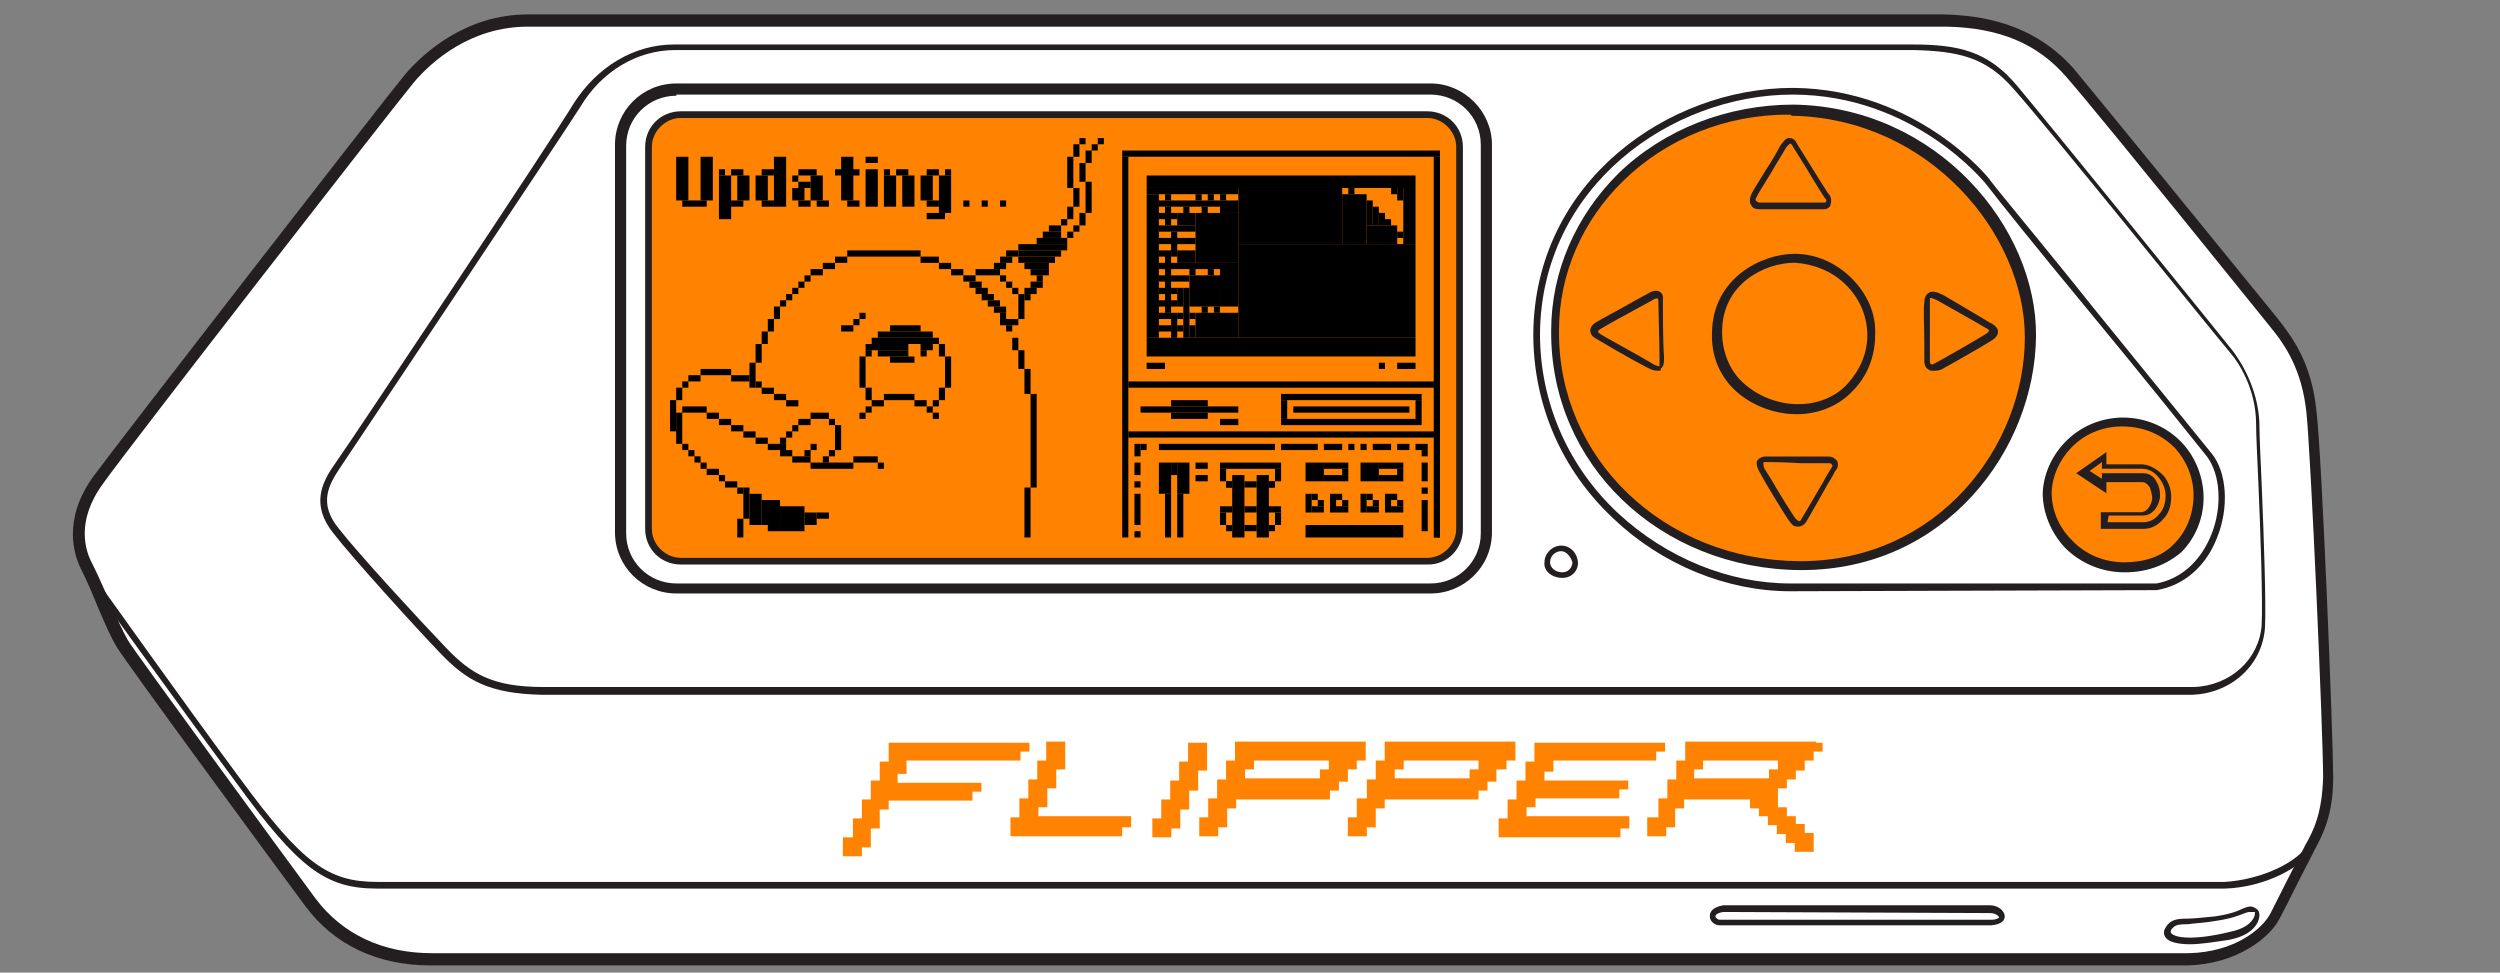 <svg width="347" height="135" viewBox="0 0 347 135" fill="none" xmlns="http://www.w3.org/2000/svg">
<rect x="0" y="0" width="347" height="135" fill="#808080" stroke="none"/>
<g clip-path="url(#clip0_1594_10153)">
<path d="M73.42 2.927H269.884C275.931 3.082 282.133 4.473 287.095 10.192C292.057 15.911 313.301 42.187 315.472 44.969C317.643 47.752 319.968 51.307 320.589 57.18C321.209 63.054 322.915 102.468 322.915 107.878C322.915 113.597 321.209 115.916 319.968 118.543C318.728 120.862 316.867 124.726 315.627 127.044C314.386 129.363 310.2 132.918 303.532 133.073H59.93C52.797 133.073 46.905 130.445 43.028 125.19C39.152 120.089 17.908 90.876 16.978 89.33C15.427 86.857 14.187 82.993 12.016 78.665C10.62 75.883 10 71.555 13.566 66.609C17.288 61.663 53.572 14.674 56.829 10.965C60.085 7.101 65.667 2.773 73.42 2.927Z" fill="white"/>
<path d="M59.775 134C52.487 134 46.44 131.218 42.408 125.808C38.842 121.016 17.133 91.494 16.203 89.794C15.272 88.248 14.497 86.393 13.566 84.23C12.946 82.684 12.171 80.829 11.241 78.974C10.31 77.119 8.604 72.173 12.946 66.145C16.823 60.89 53.262 13.902 56.208 10.347C58.844 7.255 64.737 2 73.265 2H73.42H269.883C274.845 2.155 282.133 3.082 287.871 9.574C290.817 13.129 300.431 24.876 315.627 43.578L316.247 44.351C318.573 47.288 320.899 50.843 321.519 57.026C322.294 63.208 323.845 102.623 323.845 107.878C323.845 113.133 322.449 115.761 321.209 118.08C321.054 118.389 320.899 118.698 320.744 119.007C319.503 121.326 317.643 125.19 316.402 127.508C315.162 129.981 310.665 133.845 303.532 134H59.93C59.93 134 59.775 134 59.775 134ZM73.265 3.7C65.357 3.7 59.93 8.492 57.449 11.429C54.503 14.984 18.063 61.817 14.342 67.073C10.465 72.328 11.861 76.501 12.791 78.201C13.722 80.056 14.497 81.911 15.272 83.611C16.203 85.775 16.978 87.475 17.753 88.867C18.528 90.258 39.927 119.471 43.803 124.726C47.525 129.672 53.107 132.3 59.93 132.3H303.842C310.2 132.145 314.076 128.899 315.162 126.735C316.402 124.262 318.263 120.553 319.503 118.234C319.658 117.925 319.813 117.616 319.968 117.307C321.209 115.143 322.294 112.824 322.449 107.878C322.449 101.85 320.744 62.899 320.123 57.18C319.503 51.461 317.332 48.061 315.162 45.433L314.541 44.66C295.469 21.012 288.956 13.129 286.785 10.656C282.754 6.019 277.482 3.855 270.194 3.7H73.73C73.42 3.7 73.265 3.7 73.265 3.7Z" fill="#231F20"/>
<path d="M52.332 123.335C45.199 123.335 41.477 120.553 32.794 108.651C24.421 97.368 12.791 81.138 12.636 80.984L13.411 80.52C13.566 80.675 25.041 96.904 33.414 108.187C41.943 119.78 45.509 122.408 52.332 122.408H308.804C313.921 122.098 319.193 119.625 320.589 116.843L321.364 117.307C319.813 120.398 314.231 123.18 308.804 123.335H52.332V123.335Z" fill="#231F20"/>
<path d="M265.542 6.482C271.744 6.482 275.776 7.255 279.807 12.047C283.839 16.838 307.719 46.361 309.734 48.834C311.75 51.307 313.456 55.016 313.456 59.035C313.456 63.054 314.386 81.911 314.076 86.857C313.766 91.958 309.579 95.667 304.152 95.822H75.126C67.838 95.667 64.737 93.813 61.325 90.258C57.914 86.548 49.076 77.119 46.44 73.719C43.493 70.009 44.889 67.227 46.595 64.6C48.61 62.126 77.297 19.002 80.088 14.52C82.724 10.192 87.686 6.482 93.733 6.482H265.542Z" fill="white"/>
<path d="M75.281 96.44C67.838 96.286 64.737 94.431 61.17 90.721C57.604 87.012 48.92 77.429 46.285 74.028C43.183 70.164 44.579 67.073 46.44 64.445C48.455 61.663 77.142 18.539 79.623 14.365C82.879 9.265 87.996 6.173 93.578 6.173H265.387C271.899 6.173 275.931 7.101 279.962 11.892C283.994 16.684 308.184 46.515 309.889 48.679C312.215 51.77 313.611 55.635 313.611 59.19C313.611 60.581 313.766 63.672 313.921 67.227C314.231 74.646 314.541 83.766 314.386 87.012C314.076 92.267 309.734 96.286 304.152 96.44H75.281ZM93.733 6.946C88.461 6.946 83.499 9.883 80.553 14.829C77.917 19.002 49.076 62.127 47.215 64.909C45.664 67.227 44.114 69.855 47.06 73.41C49.696 76.81 58.379 86.239 61.946 89.948C65.357 93.504 68.303 95.358 75.436 95.358H304.462C309.579 95.204 313.611 91.494 313.921 86.703C314.076 83.457 313.766 73.874 313.456 66.918C313.301 63.363 313.146 60.272 313.146 58.881C313.146 53.934 310.665 50.225 309.579 48.988C307.719 46.824 283.684 16.993 279.497 12.356C275.621 7.874 271.744 7.101 265.542 6.946H93.733Z" fill="#231F20"/>
<path d="M306.633 63.208C310.51 68.154 307.874 80.211 299.345 81.602H248.485C230.963 81.447 213.131 67.073 213.286 46.515C213.441 25.958 231.273 12.82 248.95 12.82C265.077 12.974 275.001 24.103 275.931 25.494C278.877 29.358 303.222 58.88 306.633 63.208Z" fill="white"/>
<path d="M248.485 82.066C239.646 82.066 230.653 78.356 223.985 72.019C216.697 65.218 212.821 56.098 212.821 46.361C212.976 25.185 231.583 12.201 248.795 12.201H248.95C266.162 12.356 276.241 24.876 276.241 25.03C277.637 26.885 283.994 34.459 290.507 42.651C297.64 51.461 305.083 60.581 306.943 62.899C309.114 65.527 309.424 70.473 307.719 74.646C306.168 78.665 303.067 81.293 299.345 81.911L248.485 82.066ZM248.795 13.129C232.048 13.129 213.906 25.803 213.751 46.361C213.751 55.789 217.628 64.754 224.605 71.246C231.273 77.429 239.957 80.984 248.485 80.984H299.345C302.602 80.365 305.393 78.047 306.943 74.183C308.494 70.319 308.184 65.836 306.323 63.363C304.462 61.044 297.174 51.925 289.886 43.115C283.219 35.077 277.016 27.349 275.621 25.494C275.466 25.34 265.697 13.129 248.795 13.129Z" fill="#231F20"/>
<path d="M239.181 126.117H276.241C277.637 126.117 279.032 127.817 276.396 127.972H238.716C237.631 127.972 236.7 126.581 239.181 126.117Z" fill="white"/>
<path d="M238.716 128.436C237.941 128.436 237.32 127.817 237.32 127.199C237.32 126.735 237.476 125.962 239.181 125.653H276.241C277.326 125.653 278.257 126.426 278.257 127.199C278.257 127.663 277.947 128.281 276.396 128.436H238.716ZM239.181 126.581C238.251 126.735 238.096 127.044 238.096 127.199C238.096 127.354 238.406 127.663 238.716 127.663H276.396C277.171 127.663 277.481 127.354 277.481 127.354C277.481 127.199 277.016 126.735 276.241 126.735L239.181 126.581Z" fill="#231F20"/>
<path d="M312.991 126.272C313.456 126.426 313.456 128.899 309.269 129.827C302.912 131.372 299.965 130.29 300.896 128.745C301.826 127.199 302.912 128.126 307.408 127.354C311.905 126.581 311.905 125.653 312.991 126.272Z" fill="white"/>
<path d="M303.997 131.063C302.291 131.063 301.051 130.754 300.586 130.136C300.276 129.672 300.276 129.208 300.586 128.745C301.206 127.663 302.136 127.508 303.532 127.508C304.462 127.508 305.703 127.354 307.408 127.199C309.579 126.89 310.665 126.426 311.285 126.117C312.06 125.808 312.525 125.653 313.146 126.117C313.456 126.272 313.611 126.581 313.611 127.045C313.611 127.508 313.301 129.672 309.424 130.445C307.408 130.754 305.393 131.063 303.997 131.063ZM312.37 126.581C312.215 126.581 312.06 126.581 311.595 126.735C310.82 127.045 309.734 127.508 307.563 127.817C305.858 128.126 304.617 128.126 303.687 128.281C302.136 128.281 301.826 128.436 301.361 129.054C301.206 129.363 301.361 129.518 301.361 129.518C301.826 130.136 304.307 130.6 309.424 129.363C311.75 128.899 312.525 127.972 312.836 127.354C312.991 127.045 312.991 126.735 312.991 126.581C312.681 126.581 312.525 126.581 312.37 126.581Z" fill="#231F20"/>
<path d="M248.795 15.293C267.713 15.602 281.823 31.213 281.823 46.824C281.668 63.209 268.643 78.665 249.725 78.665C230.808 78.511 215.612 64.445 215.767 46.052C215.922 28.431 231.273 14.984 248.795 15.293Z" fill="#FF8200"/>
<path d="M250.036 79.129H249.88C230.343 78.974 215.147 64.445 215.302 45.897C215.302 37.705 218.713 29.977 224.605 24.103C230.963 17.921 239.801 14.52 248.95 14.52C268.953 14.829 282.754 31.677 282.599 46.67C282.443 62.436 270.039 79.129 250.036 79.129ZM248.175 15.911C239.646 15.911 231.428 19.157 225.381 25.031C219.643 30.595 216.387 38.014 216.387 45.897C216.232 63.672 230.963 77.738 249.725 77.892H249.88C269.108 77.892 281.048 61.817 281.048 46.825C281.048 32.604 267.868 16.375 248.64 16.066C248.64 15.911 248.485 15.911 248.175 15.911Z" fill="#231F20"/>
<path d="M294.383 58.417C301.051 58.417 305.083 63.827 305.083 68.773C305.083 73.564 301.671 78.665 294.848 78.665C288.336 78.51 284.149 73.255 284.149 68.309C284.304 63.363 288.491 58.571 294.383 58.417Z" fill="#FF8200"/>
<path d="M295.003 79.438H294.848C291.747 79.438 288.801 78.201 286.63 76.037C284.614 73.874 283.529 71.091 283.529 68.464C283.684 63.517 287.871 58.108 294.538 57.953C297.795 57.953 300.741 59.19 302.912 61.508C304.772 63.517 305.858 66.3 305.858 69.082C305.858 71.864 304.772 74.646 302.757 76.656C300.741 78.356 298.105 79.438 295.003 79.438ZM294.538 59.19C288.646 59.19 284.924 63.981 284.769 68.309C284.769 70.782 285.7 73.101 287.56 74.956C289.421 76.965 292.057 78.047 294.848 78.047C297.64 78.047 300.12 77.274 301.826 75.419C303.532 73.719 304.462 71.246 304.462 68.773C304.462 66.3 303.532 63.981 301.826 62.126C300.586 60.89 298.26 59.19 294.538 59.19Z" fill="#231F20"/>
<path d="M249.57 73.101C249.105 73.101 248.795 72.946 248.485 72.483C248.175 72.173 246.469 69.391 244.919 66.763L244.143 65.372C243.833 64.754 243.678 64.136 243.988 63.827C244.143 63.672 244.453 63.363 245.074 63.363C245.694 63.363 247.865 63.363 249.88 63.363C251.586 63.363 253.292 63.363 253.757 63.363C254.532 63.363 254.842 63.827 254.998 63.981C255.153 64.29 255.153 64.909 254.842 65.218C254.687 65.372 254.377 66.145 253.757 67.073C252.361 69.546 250.966 72.019 250.656 72.483C250.346 72.946 249.88 73.101 249.57 73.101ZM244.919 64.136C244.763 64.136 244.763 64.136 244.763 64.29C244.763 64.445 244.763 64.754 244.919 65.063L245.694 66.3C246.779 68.155 248.95 71.71 249.26 72.019C249.415 72.173 249.57 72.328 249.725 72.328C249.881 72.328 250.036 72.173 250.036 72.019C250.346 71.555 252.051 68.618 253.137 66.763C253.602 65.836 254.067 65.218 254.222 64.909C254.377 64.754 254.377 64.6 254.222 64.445C254.222 64.29 253.912 64.29 253.757 64.29C253.292 64.29 251.741 64.29 249.88 64.29C247.71 64.136 245.694 64.136 244.919 64.136Z" fill="#231F20"/>
<path d="M230.188 51.461C229.878 51.461 229.722 51.461 229.257 51.307C228.792 51.152 225.381 49.297 222.279 47.443L221.504 46.979C220.884 46.67 220.729 46.206 220.729 45.897C220.729 45.433 221.039 44.97 221.659 44.66C222.124 44.351 225.071 42.806 226.931 41.724L228.637 40.796C229.102 40.487 229.878 40.178 230.343 40.487C230.963 40.796 230.808 41.569 230.808 41.724C230.808 42.651 230.808 47.597 230.963 49.452V50.07C230.963 50.534 230.808 50.998 230.498 51.152C230.653 51.461 230.343 51.461 230.188 51.461ZM230.033 41.415C229.878 41.415 229.722 41.415 229.257 41.724L227.552 42.651C225.536 43.733 222.745 45.279 222.279 45.588C221.969 45.742 221.814 45.897 221.814 46.052C221.814 46.206 221.969 46.206 222.124 46.361L222.9 46.824C224.605 47.752 229.257 50.38 229.722 50.689C230.188 50.843 230.343 50.843 230.343 50.843C230.343 50.843 230.343 50.689 230.343 50.534V49.916C230.343 48.061 230.188 43.115 230.188 42.187H230.653H230.188C230.188 41.569 230.188 41.415 230.033 41.415Z" fill="#231F20"/>
<path d="M268.333 51.462C268.178 51.462 267.868 51.462 267.713 51.307C267.402 51.152 267.092 50.843 267.092 50.07C267.092 49.607 267.092 48.525 267.092 47.288C267.092 45.279 266.937 42.806 267.092 42.033C267.092 41.415 267.247 40.951 267.713 40.642C268.178 40.333 268.798 40.487 269.728 40.951C270.504 41.415 275 44.042 276.241 44.815L276.551 44.97C277.016 45.279 277.326 45.588 277.326 46.052C277.326 46.361 277.171 46.825 276.396 47.288C275.466 47.906 270.039 50.998 269.418 51.307C268.953 51.462 268.643 51.462 268.333 51.462ZM267.868 42.033C267.868 42.96 267.868 45.279 267.868 47.288C267.868 48.525 267.868 49.607 267.868 50.07C267.868 50.225 267.868 50.534 268.023 50.534C268.178 50.689 268.333 50.534 268.643 50.38C269.263 50.07 274.69 46.979 275.621 46.361C275.931 46.206 276.086 45.897 276.086 45.897C276.086 45.742 275.931 45.742 275.776 45.588L275.466 45.433C274.225 44.66 269.728 42.188 268.953 41.724C268.333 41.415 267.868 41.26 267.868 41.415C267.868 41.415 267.868 41.724 267.868 42.033Z" fill="#231F20"/>
<path d="M253.137 29.049C252.672 29.049 246.934 29.049 245.074 29.049H244.298C243.678 29.049 243.213 28.895 243.058 28.431C242.903 28.276 242.748 27.813 243.058 27.04C243.213 26.576 244.143 25.185 245.074 23.639C246.004 22.248 246.779 20.857 247.089 20.239C247.555 19.621 247.865 19.157 248.33 19.157C248.795 19.157 249.105 19.311 249.415 19.93C249.57 20.239 250.501 21.63 251.431 23.176C252.517 24.876 253.602 26.731 253.912 27.04C254.222 27.504 254.222 27.967 254.067 28.431C254.067 28.74 253.602 29.049 253.137 29.049ZM244.298 28.122H245.074C248.64 28.122 252.827 28.122 253.137 28.122C253.292 28.122 253.447 28.122 253.447 27.967C253.602 27.813 253.447 27.658 253.292 27.504C252.982 27.04 251.896 25.34 250.811 23.485C249.88 21.939 248.95 20.548 248.795 20.239C248.64 19.93 248.485 19.93 248.485 19.93C248.485 19.93 248.175 20.084 247.865 20.548C247.555 21.166 246.624 22.557 245.849 23.949C244.919 25.494 243.988 26.885 243.833 27.349C243.678 27.504 243.678 27.658 243.678 27.813C243.988 28.122 244.143 28.122 244.298 28.122Z" fill="#231F20"/>
<path d="M297.484 73.41H291.592V71.091H297.174C298.105 71.091 298.725 69.855 298.725 69.082C298.725 68.773 298.57 68.154 298.415 67.691C298.105 67.227 297.795 66.918 297.329 66.918H292.367V68.464L288.181 65.681L292.367 62.745V64.445H297.174C298.26 64.445 299.345 65.063 300.276 65.99C301.051 66.918 301.361 68 301.361 68.927C301.361 70.164 301.051 71.246 300.276 72.019C299.5 72.946 298.57 73.41 297.484 73.41ZM292.523 72.482H297.484C298.26 72.482 299.035 72.173 299.655 71.4C300.276 70.782 300.586 69.855 300.586 68.773C300.586 68 300.276 67.073 299.655 66.3C299.035 65.527 298.26 65.063 297.329 65.063H291.747V64.136L290.042 65.372L291.747 66.454V65.681H297.484C298.26 65.681 299.035 66.145 299.345 66.918C299.81 67.691 299.81 68.464 299.81 68.773C299.81 70.009 298.88 71.555 297.484 71.555H292.678L292.523 72.482Z" fill="#231F20"/>
<path d="M216.697 76.037C217.783 76.037 218.713 77.119 218.713 78.047C218.713 78.82 218.093 79.901 216.852 79.747C215.612 79.592 214.682 78.974 214.682 77.892C214.682 76.965 215.457 76.037 216.697 76.037Z" fill="white"/>
<path d="M216.852 80.211C215.457 80.211 214.216 79.283 214.371 78.047C214.371 76.81 215.457 75.728 216.697 75.728C218.093 75.728 219.023 76.965 219.023 78.201C219.023 79.129 218.248 80.211 216.852 80.211ZM216.697 76.501C215.922 76.501 215.147 77.119 215.147 78.047C215.147 78.82 215.922 79.438 216.852 79.438C217.783 79.438 218.248 78.665 218.248 78.047C218.093 77.428 217.473 76.501 216.697 76.501Z" fill="#231F20"/>
<path d="M249.415 57.489C246.004 57.489 242.748 56.098 240.577 53.934C238.561 51.925 237.476 49.143 237.631 46.052C237.786 38.632 244.453 35.232 249.105 35.232C252.051 35.232 254.842 36.468 257.013 38.632C259.184 40.796 260.425 43.578 260.27 46.515C260.27 49.452 259.184 52.234 257.168 54.244C255.308 56.253 252.516 57.489 249.415 57.489ZM249.105 36.468C244.918 36.468 239.026 39.405 239.026 46.052C239.026 48.679 239.956 51.152 241.662 52.852C243.678 54.862 246.624 56.098 249.57 56.098C252.206 56.098 254.687 55.171 256.393 53.316C258.099 51.461 259.184 49.143 259.184 46.515C259.184 43.888 258.099 41.415 256.238 39.56C254.222 37.55 251.586 36.623 249.105 36.468Z" fill="#231F20"/>
<path d="M198.555 81.602H93.888C89.702 81.602 86.135 78.202 86.135 73.874V20.084C86.135 15.911 89.547 12.356 93.888 12.356H198.555C202.742 12.356 206.308 15.757 206.308 20.084V73.874C206.308 78.202 202.897 81.602 198.555 81.602Z" fill="white"/>
<path d="M198.555 82.375H93.888C89.237 82.375 85.36 78.665 85.36 73.874V20.084C85.36 15.447 89.082 11.583 93.888 11.583H198.555C203.207 11.583 207.083 15.447 207.083 20.084V73.874C207.083 78.665 203.207 82.375 198.555 82.375ZM93.888 13.284C90.012 13.284 86.911 16.375 86.911 20.239V74.028C86.911 77.892 90.012 80.984 93.888 80.984H198.555C202.432 80.984 205.533 77.892 205.533 74.028V20.084C205.533 16.22 202.432 13.129 198.555 13.129H93.888V13.284Z" fill="#231F20"/>
<path d="M198.245 77.892H94.509C92.028 77.892 90.012 75.883 90.012 73.41V20.393C90.012 17.92 92.028 15.911 94.509 15.911H198.09C200.571 15.911 202.587 17.92 202.587 20.393V73.41C202.742 75.883 200.726 77.892 198.245 77.892Z" fill="#FF8200"/>
<g clip-path="url(#clip1_1594_10153)">
<rect x="104.027" y="50.345" width="0.848" height="3.465" fill="black"/>
<rect x="116.749" y="45.148" width="1.696" height="0.866" fill="black"/>
<rect x="120.142" y="47.746" width="5.937" height="0.866" fill="black"/>
<rect x="121.838" y="48.612" width="4.241" height="0.866" fill="black"/>
<rect x="123.534" y="49.479" width="3.393" height="0.866" fill="black"/>
<rect x="127.775" y="47.746" width="1.696" height="0.866" fill="black"/>
<rect x="130.32" y="47.746" width="0.848" height="1.732" fill="black"/>
<rect x="131.168" y="49.479" width="0.848" height="4.331" fill="black"/>
<rect x="119.294" y="49.479" width="0.848" height="4.331" fill="black"/>
<rect x="120.142" y="53.81" width="0.848" height="1.732" fill="black"/>
<rect x="130.32" y="53.81" width="0.848" height="1.732" fill="black"/>
<rect x="122.686" y="54.676" width="4.241" height="0.866" fill="black"/>
<rect x="120.99" y="55.542" width="1.696" height="0.866" fill="black"/>
<rect x="129.471" y="55.542" width="0.848" height="0.866" fill="black"/>
<rect x="119.294" y="57.275" width="0.848" height="0.866" fill="black"/>
<rect x="120.142" y="56.409" width="0.848" height="0.866" fill="black"/>
<rect x="129.471" y="57.275" width="0.848" height="0.866" fill="black"/>
<rect x="128.623" y="56.409" width="0.848" height="0.866" fill="black"/>
<rect x="126.927" y="55.542" width="1.696" height="0.866" fill="black"/>
<rect x="120.142" y="48.612" width="0.848" height="0.866" fill="black"/>
<rect x="127.775" y="48.612" width="0.848" height="0.866" fill="black"/>
<rect x="120.99" y="46.88" width="9.33" height="0.866" fill="black"/>
<rect x="121.838" y="46.014" width="7.633" height="0.866" fill="black"/>
<rect x="123.534" y="45.148" width="4.241" height="0.866" fill="black"/>
<rect x="119.294" y="43.415" width="0.848" height="0.866" fill="black"/>
<rect x="118.446" y="44.281" width="0.848" height="0.866" fill="black"/>
<rect x="104.875" y="47.746" width="0.848" height="2.599" fill="black"/>
<rect x="105.723" y="46.014" width="0.848" height="1.732" fill="black"/>
<rect x="108.268" y="41.682" width="0.848" height="0.866" fill="black"/>
<rect x="114.205" y="36.485" width="1.696" height="0.866" fill="black"/>
<rect x="117.597" y="34.752" width="10.178" height="0.866" fill="black"/>
<rect x="155.764" y="20.892" width="44.103" height="0.866" fill="black"/>
<rect x="156.612" y="52.944" width="42.407" height="0.866" fill="black"/>
<rect x="158.308" y="56.409" width="13.57" height="0.866" fill="black"/>
<rect x="162.549" y="57.275" width="5.089" height="0.866" fill="black"/>
<rect x="169.334" y="58.141" width="2.544" height="0.866" fill="black"/>
<rect x="177.815" y="55.542" width="0.848" height="2.599" fill="black"/>
<rect x="196.474" y="55.542" width="0.848" height="2.599" fill="black"/>
<rect x="177.815" y="54.676" width="19.507" height="0.866" fill="black"/>
<rect x="179.512" y="56.409" width="16.115" height="0.866" fill="black"/>
<rect x="156.612" y="59.874" width="43.255" height="0.866" fill="black"/>
<rect x="160.853" y="61.606" width="16.115" height="0.866" fill="black"/>
<rect x="177.815" y="61.606" width="5.089" height="0.866" fill="black"/>
<rect x="183.752" y="61.606" width="2.544" height="0.866" fill="black"/>
<rect x="187.145" y="61.606" width="0.848" height="0.866" fill="black"/>
<rect x="190.537" y="61.606" width="2.544" height="0.866" fill="black"/>
<rect x="193.93" y="61.606" width="1.696" height="0.866" fill="black"/>
<rect x="196.474" y="61.606" width="1.696" height="0.866" fill="black"/>
<rect x="188.841" y="61.606" width="0.848" height="0.866" fill="black"/>
<rect x="186.297" y="65.071" width="0.848" height="0.866" fill="black"/>
<rect x="197.323" y="62.472" width="0.848" height="0.866" fill="black"/>
<rect x="197.323" y="67.67" width="0.848" height="0.866" fill="black"/>
<rect x="197.323" y="64.205" width="0.848" height="2.599" fill="black"/>
<rect x="197.323" y="69.402" width="0.848" height="4.331" fill="black"/>
<rect x="181.208" y="72.867" width="13.57" height="1.732" fill="black"/>
<rect x="181.208" y="64.205" width="2.544" height="2.599" fill="black"/>
<rect x="171.03" y="65.938" width="1.696" height="8.662" fill="black"/>
<rect x="161.701" y="68.536" width="0.848" height="6.064" fill="black"/>
<rect x="157.46" y="68.536" width="0.848" height="4.331" fill="black"/>
<rect x="157.46" y="73.734" width="0.848" height="0.866" fill="black"/>
<rect x="157.46" y="66.804" width="0.848" height="0.866" fill="black"/>
<rect x="158.308" y="61.606" width="0.848" height="0.866" fill="black"/>
<rect x="157.46" y="64.205" width="0.848" height="1.732" fill="black"/>
<rect x="157.46" y="61.606" width="0.848" height="1.732" fill="black"/>
<rect x="163.397" y="68.536" width="0.848" height="6.064" fill="black"/>
<rect x="160.853" y="64.205" width="1.696" height="4.331" fill="black"/>
<rect x="93.85" y="21.759" width="1.696" height="6.064" fill="black"/>
<rect x="97.242" y="21.759" width="1.696" height="6.064" fill="black"/>
<rect x="94.698" y="27.823" width="3.393" height="0.866" fill="black"/>
<rect x="99.787" y="24.357" width="1.696" height="6.064" fill="black"/>
<rect x="99.787" y="23.491" width="0.848" height="0.866" fill="black"/>
<rect x="101.483" y="23.491" width="1.696" height="0.866" fill="black"/>
<rect x="102.331" y="24.357" width="1.696" height="3.465" fill="black"/>
<rect x="104.875" y="24.357" width="1.696" height="3.465" fill="black"/>
<rect x="105.723" y="23.491" width="1.696" height="0.866" fill="black"/>
<rect x="105.723" y="27.823" width="1.696" height="0.866" fill="black"/>
<rect x="107.42" y="21.759" width="1.696" height="6.93" fill="black"/>
<rect x="110.812" y="23.491" width="2.544" height="0.866" fill="black"/>
<rect x="116.749" y="21.759" width="1.696" height="6.064" fill="black"/>
<rect x="120.142" y="23.491" width="1.696" height="5.197" fill="black"/>
<rect x="122.686" y="24.357" width="1.696" height="4.331" fill="black"/>
<rect x="125.231" y="24.357" width="1.696" height="4.331" fill="black"/>
<rect x="127.775" y="24.357" width="1.696" height="3.465" fill="black"/>
<rect x="128.623" y="27.823" width="1.696" height="0.866" fill="black"/>
<rect x="128.623" y="23.491" width="1.696" height="0.866" fill="black"/>
<rect x="131.168" y="23.491" width="0.848" height="0.866" fill="black"/>
<rect x="133.712" y="27.823" width="0.848" height="0.866" fill="black"/>
<rect x="138.801" y="27.823" width="0.848" height="0.866" fill="black"/>
<rect x="136.257" y="27.823" width="0.848" height="0.866" fill="black"/>
<rect x="128.623" y="29.555" width="2.544" height="0.866" fill="black"/>
<rect x="130.32" y="24.357" width="1.696" height="5.197" fill="black"/>
<rect x="115.901" y="23.491" width="3.393" height="0.866" fill="black"/>
<rect x="117.597" y="27.823" width="1.696" height="0.866" fill="black"/>
<rect x="120.142" y="21.759" width="1.696" height="0.866" fill="black"/>
<rect x="122.686" y="23.491" width="0.848" height="0.866" fill="black"/>
<rect x="124.383" y="23.491" width="1.696" height="0.866" fill="black"/>
<rect x="113.357" y="27.823" width="1.696" height="0.866" fill="black"/>
<rect x="110.812" y="27.823" width="1.696" height="0.866" fill="black"/>
<rect x="109.964" y="26.09" width="1.696" height="1.732" fill="black"/>
<rect x="110.812" y="25.224" width="1.696" height="0.866" fill="black"/>
<rect x="109.964" y="24.357" width="0.848" height="0.866" fill="black"/>
<rect x="112.509" y="24.357" width="1.696" height="3.465" fill="black"/>
<rect x="101.483" y="27.823" width="1.696" height="0.866" fill="black"/>
<rect x="163.397" y="64.205" width="1.696" height="4.331" fill="black"/>
<rect x="174.423" y="65.938" width="1.696" height="8.662" fill="black"/>
<rect x="169.334" y="64.205" width="8.481" height="0.866" fill="black"/>
<rect x="181.208" y="68.536" width="0.848" height="2.599" fill="black"/>
<rect x="176.967" y="65.071" width="0.848" height="1.732" fill="black"/>
<rect x="169.334" y="65.071" width="0.848" height="1.732" fill="black"/>
<rect x="162.549" y="64.205" width="0.848" height="1.732" fill="black"/>
<rect x="165.941" y="64.205" width="1.696" height="0.866" fill="black"/>
<rect x="165.941" y="65.938" width="1.696" height="0.866" fill="black"/>
<rect x="170.182" y="66.804" width="0.848" height="0.866" fill="black"/>
<rect x="176.119" y="66.804" width="0.848" height="0.866" fill="black"/>
<rect x="170.182" y="66.804" width="0.848" height="0.866" fill="black"/>
<rect x="176.119" y="66.804" width="0.848" height="0.866" fill="black"/>
<rect x="169.334" y="70.269" width="0.848" height="0.866" fill="black"/>
<rect x="175.271" y="70.269" width="0.848" height="0.866" fill="black"/>
<rect x="172.727" y="66.804" width="1.696" height="0.866" fill="black"/>
<rect x="172.727" y="72.867" width="1.696" height="0.866" fill="black"/>
<rect x="170.182" y="70.269" width="0.848" height="0.866" fill="black"/>
<rect x="172.727" y="70.269" width="1.696" height="0.866" fill="black"/>
<rect x="176.119" y="70.269" width="1.696" height="0.866" fill="black"/>
<rect x="176.967" y="71.135" width="0.848" height="1.732" fill="black"/>
<rect x="169.334" y="71.135" width="0.848" height="1.732" fill="black"/>
<rect x="176.119" y="72.867" width="0.848" height="0.866" fill="black"/>
<rect x="170.182" y="72.867" width="0.848" height="0.866" fill="black"/>
<rect width="0.848" height="0.866" transform="matrix(-1 0 0 1 182.904 68.536)" fill="black"/>
<rect width="1.696" height="0.866" transform="matrix(-1 0 0 1 183.752 70.269)" fill="black"/>
<rect width="0.848" height="0.866" transform="matrix(-1 0 0 1 183.752 69.402)" fill="black"/>
<rect x="192.234" y="68.536" width="0.848" height="2.599" fill="black"/>
<rect width="0.848" height="0.866" transform="matrix(-1 0 0 1 193.93 68.536)" fill="black"/>
<rect width="1.696" height="0.866" transform="matrix(-1 0 0 1 194.778 70.269)" fill="black"/>
<rect width="0.848" height="0.866" transform="matrix(-1 0 0 1 194.778 69.402)" fill="black"/>
<rect x="188.841" y="68.536" width="0.848" height="2.599" fill="black"/>
<rect width="0.848" height="0.866" transform="matrix(-1 0 0 1 190.537 68.536)" fill="black"/>
<rect width="1.696" height="0.866" transform="matrix(-1 0 0 1 191.386 70.269)" fill="black"/>
<rect width="0.848" height="0.866" transform="matrix(-1 0 0 1 191.386 69.402)" fill="black"/>
<rect x="184.6" y="68.536" width="0.848" height="2.599" fill="black"/>
<rect width="0.848" height="0.866" transform="matrix(-1 0 0 1 186.297 68.536)" fill="black"/>
<rect width="1.696" height="0.866" transform="matrix(-1 0 0 1 187.145 70.269)" fill="black"/>
<rect width="0.848" height="0.866" transform="matrix(-1 0 0 1 187.145 69.402)" fill="black"/>
<rect x="183.752" y="64.205" width="3.393" height="0.866" fill="black"/>
<rect x="183.752" y="65.938" width="3.393" height="0.866" fill="black"/>
<rect x="193.93" y="65.071" width="0.848" height="0.866" fill="black"/>
<rect x="188.841" y="64.205" width="2.544" height="2.599" fill="black"/>
<rect x="191.386" y="64.205" width="3.393" height="0.866" fill="black"/>
<rect x="191.386" y="65.938" width="3.393" height="0.866" fill="black"/>
<rect x="177.815" y="58.141" width="19.507" height="0.866" fill="black"/>
<rect x="162.549" y="55.542" width="5.089" height="0.866" fill="black"/>
<rect x="159.156" y="50.345" width="2.544" height="0.866" fill="black"/>
<rect x="193.93" y="50.345" width="2.544" height="0.866" fill="black"/>
<rect x="191.386" y="50.345" width="0.848" height="0.866" fill="black"/>
<rect x="193.082" y="26.09" width="0.848" height="0.866" fill="black"/>
<rect x="193.93" y="32.154" width="0.848" height="0.866" fill="black"/>
<rect x="193.93" y="26.09" width="0.848" height="1.732" fill="black"/>
<rect x="189.689" y="27.823" width="0.848" height="3.465" fill="black"/>
<rect x="190.537" y="28.689" width="0.848" height="2.599" fill="black"/>
<rect x="191.386" y="29.555" width="0.848" height="1.732" fill="black"/>
<rect x="192.234" y="30.421" width="0.848" height="0.866" fill="black"/>
<rect x="187.145" y="26.09" width="0.848" height="0.866" fill="black"/>
<rect x="159.156" y="46.88" width="37.318" height="2.599" fill="black"/>
<rect x="159.156" y="24.357" width="37.318" height="1.732" fill="black"/>
<rect x="171.878" y="33.886" width="24.596" height="12.994" fill="black"/>
<rect x="171.878" y="26.09" width="14.418" height="7.796" fill="black"/>
<rect x="186.297" y="26.956" width="3.393" height="6.93" fill="black"/>
<rect x="165.941" y="29.555" width="5.937" height="6.93" fill="black"/>
<rect x="169.334" y="27.823" width="2.544" height="1.732" fill="black"/>
<rect x="159.156" y="26.09" width="12.722" height="0.866" fill="black"/>
<rect x="159.156" y="26.956" width="1.696" height="19.924" fill="black"/>
<rect x="169.334" y="36.485" width="2.544" height="6.064" fill="black"/>
<rect x="165.941" y="43.415" width="5.937" height="3.465" fill="black"/>
<rect x="165.093" y="38.218" width="4.241" height="4.331" fill="black"/>
<rect x="160.853" y="36.485" width="8.481" height="0.866" fill="black"/>
<rect x="165.093" y="37.351" width="0.848" height="0.866" fill="black"/>
<rect x="161.701" y="34.752" width="0.848" height="8.662" fill="black"/>
<rect x="162.549" y="43.415" width="0.848" height="3.465" fill="black"/>
<rect x="163.397" y="39.95" width="0.848" height="2.599" fill="black"/>
<rect x="162.549" y="32.154" width="0.848" height="3.465" fill="black"/>
<rect x="163.397" y="34.752" width="2.544" height="1.732" fill="black"/>
<rect x="167.638" y="37.351" width="0.848" height="0.866" fill="black"/>
<rect x="168.486" y="42.549" width="0.848" height="0.866" fill="black"/>
<rect x="164.245" y="39.95" width="0.848" height="6.93" fill="black"/>
<rect x="165.093" y="45.148" width="0.848" height="1.732" fill="black"/>
<rect x="165.093" y="43.415" width="0.848" height="0.866" fill="black"/>
<rect x="160.853" y="33.02" width="5.089" height="0.866" fill="black"/>
<rect x="160.853" y="31.287" width="5.089" height="0.866" fill="black"/>
<rect x="163.397" y="29.555" width="2.544" height="1.732" fill="black"/>
<rect x="162.549" y="38.218" width="2.544" height="0.866" fill="black"/>
<rect x="160.853" y="45.148" width="1.696" height="0.866" fill="black"/>
<rect x="163.397" y="45.148" width="0.848" height="0.866" fill="black"/>
<rect x="162.549" y="41.682" width="0.848" height="0.866" fill="black"/>
<rect x="163.397" y="43.415" width="0.848" height="0.866" fill="black"/>
<rect x="160.853" y="41.682" width="0.848" height="0.866" fill="black"/>
<rect x="162.549" y="39.95" width="0.848" height="0.866" fill="black"/>
<rect x="160.853" y="27.823" width="8.481" height="0.866" fill="black"/>
<rect x="161.701" y="28.689" width="0.848" height="2.599" fill="black"/>
<rect x="165.941" y="26.956" width="0.848" height="0.866" fill="black"/>
<rect x="160.853" y="29.555" width="0.848" height="0.866" fill="black"/>
<rect x="162.549" y="29.555" width="0.848" height="0.866" fill="black"/>
<rect x="164.245" y="28.689" width="0.848" height="0.866" fill="black"/>
<rect x="166.789" y="28.689" width="0.848" height="0.866" fill="black"/>
<rect x="169.334" y="26.956" width="0.848" height="0.866" fill="black"/>
<rect x="167.638" y="26.956" width="0.848" height="0.866" fill="black"/>
<rect x="161.701" y="26.956" width="0.848" height="0.866" fill="black"/>
<rect x="160.853" y="38.218" width="0.848" height="0.866" fill="black"/>
<rect x="160.853" y="39.95" width="0.848" height="0.866" fill="black"/>
<rect x="160.853" y="43.415" width="1.696" height="0.866" fill="black"/>
<rect x="160.853" y="34.752" width="0.848" height="0.866" fill="black"/>
<rect x="166.789" y="42.549" width="0.848" height="0.866" fill="black"/>
<rect x="189.689" y="31.287" width="4.241" height="2.599" fill="black"/>
<rect x="194.778" y="26.09" width="1.696" height="7.796" fill="black"/>
<rect x="155.764" y="21.759" width="0.848" height="52.841" fill="black"/>
<rect x="199.019" y="21.759" width="0.848" height="52.841" fill="black"/>
<rect x="199.019" y="21.759" width="0.848" height="52.841" fill="black"/>
<rect x="115.901" y="35.619" width="1.696" height="0.866" fill="black"/>
<rect x="133.712" y="38.218" width="1.696" height="0.866" fill="black"/>
<rect x="138.801" y="43.415" width="0.848" height="0.866" fill="black"/>
<rect x="142.193" y="40.816" width="0.848" height="0.866" fill="black"/>
<rect x="142.193" y="39.95" width="1.696" height="0.866" fill="black"/>
<rect x="135.408" y="37.351" width="3.393" height="0.866" fill="black"/>
<rect x="138.801" y="35.619" width="1.696" height="0.866" fill="black"/>
<rect x="141.345" y="33.886" width="6.785" height="0.866" fill="black"/>
<rect x="141.345" y="34.752" width="5.937" height="0.866" fill="black"/>
<rect x="142.193" y="36.485" width="3.393" height="0.866" fill="black"/>
<rect x="143.042" y="37.351" width="2.544" height="0.866" fill="black"/>
<rect x="143.89" y="38.218" width="0.848" height="0.866" fill="black"/>
<rect x="143.89" y="33.02" width="4.241" height="0.866" fill="black"/>
<rect x="145.586" y="31.287" width="1.696" height="0.866" fill="black"/>
<rect x="147.282" y="30.421" width="0.848" height="0.866" fill="black"/>
<rect x="149.827" y="29.555" width="0.848" height="1.732" fill="black"/>
<rect x="148.979" y="26.09" width="0.848" height="2.599" fill="black"/>
<rect x="148.13" y="21.759" width="0.848" height="4.331" fill="black"/>
<rect x="150.675" y="20.892" width="0.848" height="1.732" fill="black"/>
<rect x="152.371" y="19.16" width="0.848" height="0.866" fill="black"/>
<rect x="149.827" y="19.16" width="0.848" height="0.866" fill="black"/>
<rect x="151.523" y="20.026" width="0.848" height="0.866" fill="black"/>
<rect x="148.979" y="20.026" width="0.848" height="1.732" fill="black"/>
<rect x="149.827" y="22.625" width="0.848" height="2.599" fill="black"/>
<rect x="150.675" y="25.224" width="0.848" height="4.331" fill="black"/>
<rect x="148.13" y="28.689" width="0.848" height="1.732" fill="black"/>
<rect x="148.979" y="31.287" width="0.848" height="0.866" fill="black"/>
<rect x="148.13" y="32.154" width="0.848" height="0.866" fill="black"/>
<rect x="144.738" y="32.154" width="2.544" height="0.866" fill="black"/>
<rect x="141.345" y="35.619" width="5.089" height="0.866" fill="black"/>
<rect x="139.649" y="34.752" width="1.696" height="0.866" fill="black"/>
<rect x="137.953" y="36.485" width="1.696" height="0.866" fill="black"/>
<rect x="143.042" y="39.084" width="1.696" height="0.866" fill="black"/>
<rect x="138.801" y="38.218" width="0.848" height="0.866" fill="black"/>
<rect x="139.649" y="39.084" width="0.848" height="0.866" fill="black"/>
<rect x="140.497" y="39.95" width="0.848" height="0.866" fill="black"/>
<rect x="141.345" y="40.816" width="0.848" height="3.465" fill="black"/>
<rect x="139.649" y="45.148" width="0.848" height="0.866" fill="black"/>
<rect x="138.801" y="44.281" width="2.544" height="0.866" fill="black"/>
<rect x="141.345" y="48.612" width="0.848" height="2.599" fill="black"/>
<rect x="143.042" y="54.676" width="0.848" height="12.994" fill="black"/>
<rect x="142.193" y="67.67" width="0.848" height="6.93" fill="black"/>
<rect x="102.331" y="72.001" width="0.848" height="2.599" fill="black"/>
<rect x="103.179" y="67.67" width="0.848" height="4.331" fill="black"/>
<rect x="105.723" y="69.402" width="2.544" height="3.465" fill="black"/>
<rect x="108.268" y="70.269" width="3.393" height="3.465" fill="black"/>
<rect x="106.572" y="72.867" width="1.696" height="0.866" fill="black"/>
<rect x="111.66" y="71.135" width="1.696" height="1.732" fill="black"/>
<rect x="113.357" y="71.135" width="1.696" height="0.866" fill="black"/>
<rect x="102.331" y="67.67" width="0.848" height="0.866" fill="black"/>
<rect x="100.635" y="66.804" width="1.696" height="0.866" fill="black"/>
<rect x="98.09" y="65.071" width="1.696" height="0.866" fill="black"/>
<rect x="97.242" y="64.205" width="0.848" height="0.866" fill="black"/>
<rect x="94.698" y="61.606" width="0.848" height="0.866" fill="black"/>
<rect x="93.85" y="57.275" width="0.848" height="4.331" fill="black"/>
<rect x="93.001" y="55.542" width="0.848" height="4.331" fill="black"/>
<rect x="93.85" y="53.81" width="0.848" height="1.732" fill="black"/>
<rect x="94.698" y="52.944" width="0.848" height="0.866" fill="black"/>
<rect x="95.546" y="52.077" width="1.696" height="0.866" fill="black"/>
<rect x="97.242" y="51.211" width="4.241" height="0.866" fill="black"/>
<rect x="101.483" y="52.077" width="2.544" height="0.866" fill="black"/>
<rect x="104.875" y="52.944" width="0.848" height="0.866" fill="black"/>
<rect x="107.42" y="54.676" width="1.696" height="0.866" fill="black"/>
<rect x="112.509" y="57.275" width="2.544" height="0.866" fill="black"/>
<rect x="110.812" y="58.141" width="1.696" height="0.866" fill="black"/>
<rect x="115.053" y="58.141" width="0.848" height="0.866" fill="black"/>
<rect x="115.901" y="59.007" width="0.848" height="3.465" fill="black"/>
<rect x="115.053" y="62.472" width="0.848" height="0.866" fill="black"/>
<rect x="114.205" y="63.339" width="0.848" height="0.866" fill="black"/>
<rect x="121.838" y="64.205" width="0.848" height="0.866" fill="black"/>
<rect x="109.964" y="59.007" width="0.848" height="0.866" fill="black"/>
<rect x="109.116" y="59.874" width="0.848" height="0.866" fill="black"/>
<rect x="108.268" y="60.74" width="0.848" height="0.866" fill="black"/>
<rect x="112.509" y="64.205" width="5.937" height="0.866" fill="black"/>
<rect x="109.964" y="63.339" width="2.544" height="0.866" fill="black"/>
<rect x="108.268" y="62.472" width="1.696" height="0.866" fill="black"/>
<rect x="106.572" y="61.606" width="2.544" height="0.866" fill="black"/>
<rect x="104.875" y="60.74" width="1.696" height="0.866" fill="black"/>
<rect x="94.698" y="56.409" width="3.393" height="0.866" fill="black"/>
<rect x="118.446" y="63.339" width="3.393" height="0.866" fill="black"/>
<rect x="98.09" y="57.275" width="1.696" height="0.866" fill="black"/>
<rect x="99.787" y="58.141" width="1.696" height="0.866" fill="black"/>
<rect x="101.483" y="59.007" width="1.696" height="0.866" fill="black"/>
<rect x="103.179" y="59.874" width="1.696" height="0.866" fill="black"/>
<rect x="112.509" y="61.606" width="0.848" height="0.866" fill="black"/>
<rect x="111.66" y="62.472" width="0.848" height="0.866" fill="black"/>
<rect x="109.116" y="55.542" width="1.696" height="0.866" fill="black"/>
<rect x="105.723" y="53.81" width="1.696" height="0.866" fill="black"/>
<rect x="95.546" y="62.472" width="0.848" height="0.866" fill="black"/>
<rect x="96.394" y="63.339" width="0.848" height="0.866" fill="black"/>
<rect x="99.787" y="65.938" width="0.848" height="0.866" fill="black"/>
<rect x="104.027" y="68.536" width="1.696" height="4.331" fill="black"/>
<rect x="142.193" y="51.211" width="0.848" height="3.465" fill="black"/>
<rect x="140.497" y="46.88" width="0.848" height="1.732" fill="black"/>
<rect x="137.953" y="42.549" width="1.696" height="0.866" fill="black"/>
<rect x="137.105" y="41.682" width="1.696" height="0.866" fill="black"/>
<rect x="136.257" y="40.816" width="1.696" height="0.866" fill="black"/>
<rect x="135.408" y="39.95" width="1.696" height="0.866" fill="black"/>
<rect x="134.56" y="39.084" width="1.696" height="0.866" fill="black"/>
<rect x="132.016" y="37.351" width="1.696" height="0.866" fill="black"/>
<rect x="130.32" y="36.485" width="1.696" height="0.866" fill="black"/>
<rect x="127.775" y="35.619" width="2.544" height="0.866" fill="black"/>
<rect x="112.509" y="37.351" width="1.696" height="0.866" fill="black"/>
<rect x="111.66" y="38.218" width="0.848" height="0.866" fill="black"/>
<rect x="110.812" y="39.084" width="0.848" height="0.866" fill="black"/>
<rect x="109.964" y="39.95" width="0.848" height="0.866" fill="black"/>
<rect x="109.116" y="40.816" width="0.848" height="0.866" fill="black"/>
<rect x="107.42" y="42.549" width="0.848" height="1.732" fill="black"/>
<rect x="106.572" y="44.281" width="0.848" height="1.732" fill="black"/>
</g>
<path d="M198.245 78.356H94.509C91.718 78.356 89.547 76.192 89.547 73.41V20.393C89.547 17.611 91.718 15.447 94.509 15.447H198.09C200.881 15.447 203.052 17.611 203.052 20.393V73.41C203.052 76.192 200.881 78.356 198.245 78.356ZM94.509 16.375C92.338 16.375 90.477 18.23 90.477 20.393V73.41C90.477 75.574 92.338 77.428 94.509 77.428H198.09C200.261 77.428 202.121 75.574 202.121 73.41V20.393C202.121 18.23 200.261 16.375 198.09 16.375H94.509Z" fill="#231F20"/>
<path d="M154.518 113.288C151.106 113.288 147.54 113.288 144.128 113.288V112.052H145.369C145.369 111.433 145.369 110.042 145.369 109.424H146.609C146.609 108.806 146.609 107.415 146.609 106.796H147.85C147.85 105.714 147.85 104.014 147.85 102.932C147.23 102.932 145.834 102.932 145.214 102.932C145.214 103.55 145.214 104.941 145.214 105.56H143.973C143.973 106.178 143.973 107.569 143.973 108.187H142.733C142.733 108.806 142.733 110.197 142.733 110.815H141.492C141.492 111.433 141.492 112.824 141.492 113.443H140.252C140.252 114.061 140.252 115.452 140.252 116.07C145.369 116.07 150.641 116.07 155.758 116.07V114.834H156.999V113.288C156.533 113.288 155.293 113.288 154.518 113.288Z" fill="#FF8200"/>
<path d="M166.302 108.187V106.951H167.543C167.543 105.869 167.543 104.169 167.543 103.087C166.922 103.087 165.527 103.087 164.907 103.087C164.907 103.705 164.907 105.096 164.907 105.714H163.666C163.666 106.333 163.666 107.724 163.666 108.342H162.426C162.426 108.96 162.426 110.351 162.426 110.97H161.185C161.185 111.588 161.185 112.979 161.185 113.597H159.945C159.945 114.215 159.945 115.607 159.945 116.225C160.565 116.225 161.961 116.225 162.581 116.225V114.988H163.821C163.821 114.37 163.821 112.979 163.821 112.361H165.062C165.062 111.742 165.062 110.351 165.062 109.733H166.302V108.187Z" fill="#FF8200"/>
<path d="M207.859 106.796H209.099V105.56H210.34C210.34 104.941 210.34 103.55 210.34 102.932C204.292 102.932 198.245 102.932 192.198 102.932C192.198 103.55 192.198 104.941 192.198 105.56H190.957C190.957 106.178 190.957 107.569 190.957 108.187H189.717C189.717 108.806 189.717 110.197 189.717 110.815H188.321C188.321 111.433 188.321 112.824 188.321 113.443H187.081C187.081 114.061 187.081 115.452 187.081 116.07C187.701 116.07 189.096 116.07 189.717 116.07V114.834H190.957C190.957 114.215 190.957 112.824 190.957 112.206H192.198V110.97C196.539 110.97 200.881 110.97 205.223 110.97V109.733H206.463V108.497H207.704V106.796H207.859ZM205.223 106.796H203.982V108.033C200.571 108.033 197.004 108.033 193.593 108.033V106.796H194.834V105.56C198.245 105.56 201.811 105.56 205.223 105.56V106.796Z" fill="#FF8200"/>
<path d="M187.08 106.796H188.321V105.56H189.561C189.561 104.941 189.561 103.55 189.561 102.932C183.514 102.932 177.467 102.932 171.419 102.932C171.419 103.55 171.419 104.941 171.419 105.56H170.179C170.179 106.178 170.179 107.569 170.179 108.187H168.938C168.938 108.806 168.938 110.197 168.938 110.815H167.698C167.698 111.433 167.698 112.824 167.698 113.443H166.457C166.457 114.061 166.457 115.452 166.457 116.07C167.078 116.07 168.473 116.07 169.093 116.07V114.834H170.334C170.334 114.215 170.334 112.824 170.334 112.206H171.574V110.97C175.916 110.97 180.258 110.97 184.599 110.97V109.733H185.84V108.497H187.08V106.796ZM184.444 106.796H183.204V108.033C179.793 108.033 176.226 108.033 172.815 108.033V106.796H174.055V105.56C177.467 105.56 181.033 105.56 184.444 105.56V106.796Z" fill="#FF8200"/>
<path d="M229.878 105.56V104.323H231.118V103.087C225.071 103.087 219.023 103.087 212.976 103.087C212.976 103.705 212.976 105.096 212.976 105.714H211.735C211.735 106.333 211.735 107.724 211.735 108.342H210.495C210.495 108.96 210.495 110.351 210.495 110.97H209.254C209.254 111.588 209.254 112.979 209.254 113.597H208.014C208.014 114.215 208.014 115.607 208.014 116.225C213.596 116.225 219.333 116.225 224.916 116.225V114.988H226.156V113.288C221.504 113.288 216.542 113.288 211.89 113.288V112.052H213.131V110.815C217.007 110.815 220.884 110.815 224.761 110.815V109.578H226.001V108.342C222.124 108.342 218.248 108.342 214.371 108.342V107.105H215.612V105.56C220.419 105.56 225.226 105.56 229.878 105.56Z" fill="#FF8200"/>
<path d="M141.647 105.56V104.323H142.888V103.087C136.375 103.087 129.863 103.087 123.35 103.087C123.35 103.705 123.35 105.096 123.35 105.714H122.11C122.11 106.333 122.11 107.724 122.11 108.342H120.869C120.869 108.96 120.869 110.351 120.869 110.97H119.629C119.629 111.588 119.629 112.979 119.629 113.597H118.388C118.388 114.215 118.388 115.607 118.388 116.225H116.993C116.993 116.843 116.993 118.234 116.993 118.852C117.613 118.852 119.008 118.852 119.629 118.852V117.616H120.869C120.869 116.998 120.869 115.607 120.869 114.988H122.11C122.11 114.37 122.11 112.979 122.11 112.361H123.35V111.124C127.227 111.124 131.103 111.124 134.98 111.124V109.888H136.22V108.651C132.344 108.651 128.467 108.651 124.591 108.651V107.415H125.831V105.56C131.258 105.56 136.53 105.56 141.647 105.56Z" fill="#FF8200"/>
<path d="M252.051 102.932C246.004 102.932 239.957 102.932 233.909 102.932C233.909 103.55 233.909 104.941 233.909 105.56H232.669C232.669 106.178 232.669 107.569 232.669 108.187H231.428C231.428 108.806 231.428 110.197 231.428 110.815H230.188C230.188 111.433 230.188 112.824 230.188 113.443H228.637C228.637 114.061 228.637 115.452 228.637 116.07C229.257 116.07 230.653 116.07 231.273 116.07V114.834H232.514C232.514 114.215 232.514 112.824 232.514 112.206H233.754V110.97C236.7 110.97 239.801 110.97 242.903 110.97V112.206H244.143V113.288H245.384V114.525H246.624V115.761H247.865V116.998H249.105V118.234C249.725 118.234 251.121 118.234 251.741 118.234C251.741 117.616 251.741 116.225 251.741 115.607H250.501V114.37H249.26V113.288H248.02V112.052H246.779C246.779 111.433 246.779 110.042 246.779 109.424H248.02V108.187H249.26V106.951H250.501V105.56H251.741V104.323H252.982V103.087H252.051V102.932ZM246.779 106.796H245.539V108.033C242.127 108.033 238.561 108.033 235.15 108.033V106.796H236.39V105.56C239.801 105.56 243.368 105.56 246.779 105.56V106.796Z" fill="#FF8200"/>
</g>
<defs>
<clipPath id="clip0_1594_10153">
<rect width="314" height="132" fill="white" transform="translate(10 2)"/>
</clipPath>
<clipPath id="clip1_1594_10153">
<rect width="106.866" height="55.44" fill="white" transform="translate(93.001 19.16)"/>
</clipPath>
</defs>
</svg>
